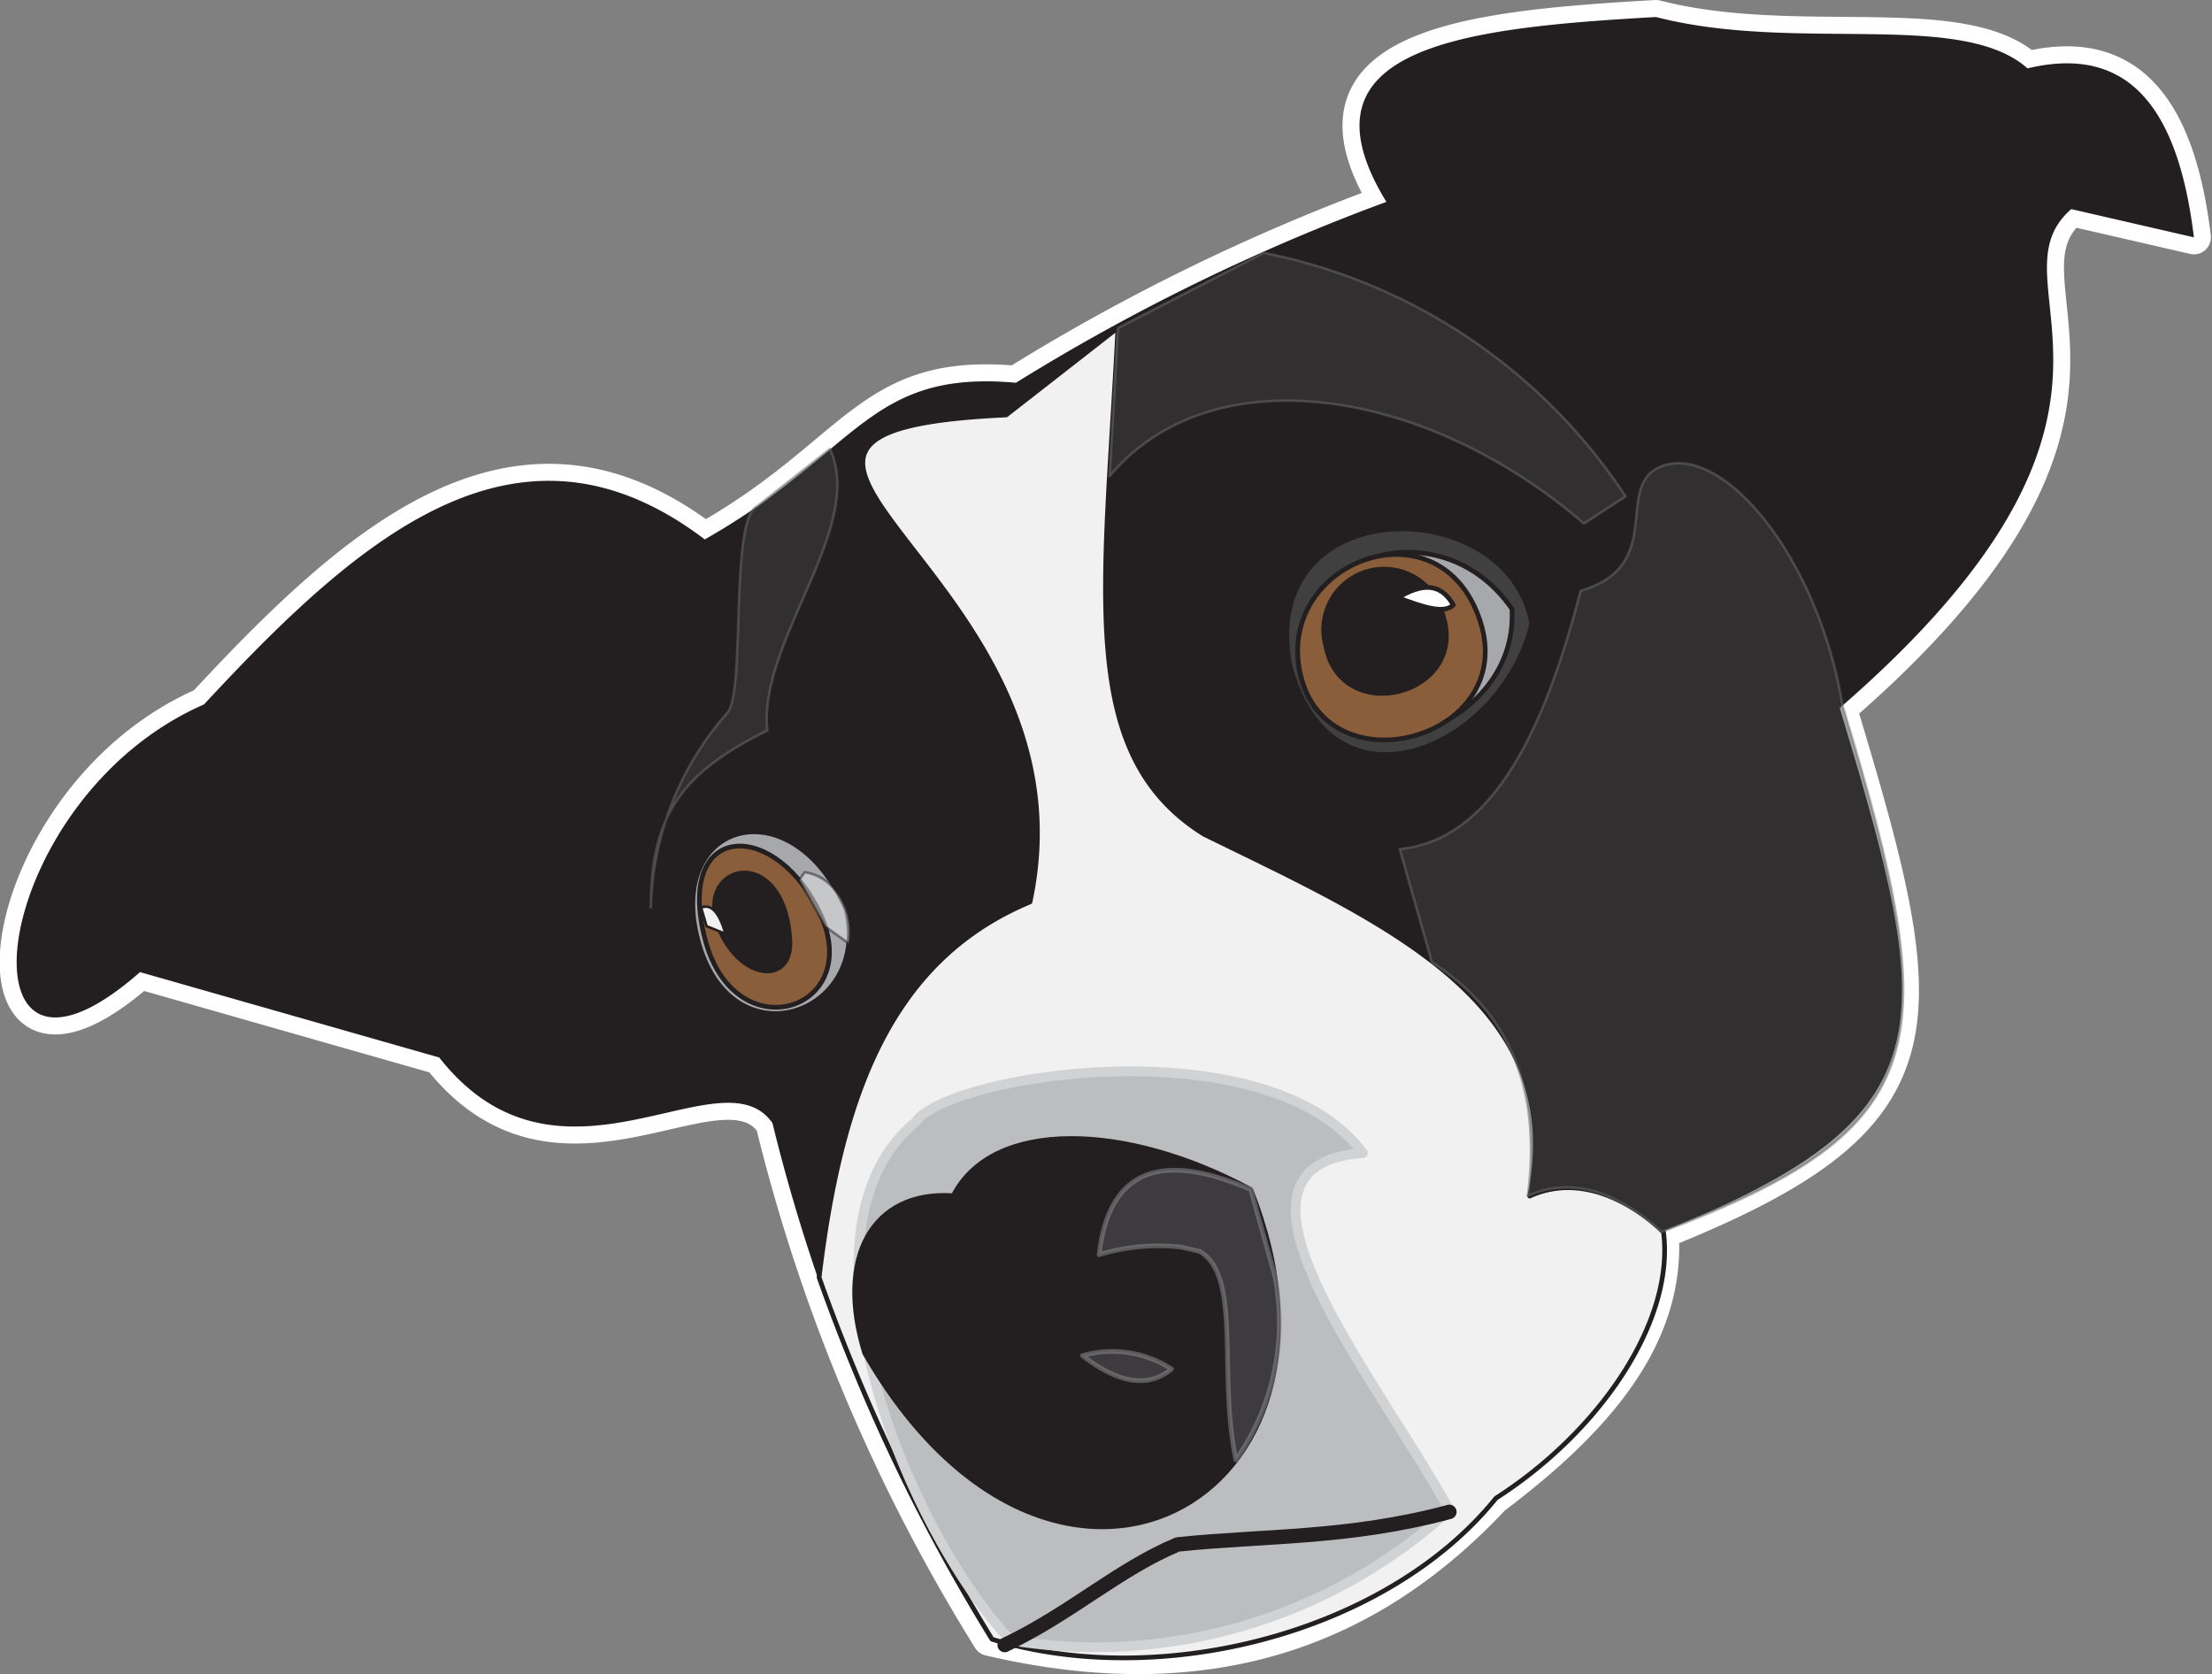 <svg id="Layer_1" data-name="Layer 1" xmlns="http://www.w3.org/2000/svg" viewBox="0 0 61.14 46.27"><rect x="0" y="0" width="61.14" height="46.27" fill="#808080" stroke="none"/><defs><style>.cls-1,.cls-15,.cls-3{fill:none;}.cls-1{stroke:#fff;stroke-width:0.94px;}.cls-1,.cls-10,.cls-11,.cls-12,.cls-13,.cls-15,.cls-3,.cls-4,.cls-5,.cls-6,.cls-7,.cls-8,.cls-9{stroke-linecap:round;stroke-linejoin:round;}.cls-2,.cls-7{fill:#231f20;}.cls-10,.cls-11,.cls-12,.cls-13,.cls-14,.cls-15,.cls-3,.cls-4,.cls-7,.cls-9{stroke:#231f20;}.cls-10,.cls-11,.cls-12,.cls-3,.cls-4,.cls-7,.cls-8,.cls-9{stroke-width:0.13px;}.cls-13,.cls-4{fill:#f1f1f2;}.cls-5{fill:#bbbdbf;stroke:#d0d2d3;stroke-width:0.27px;}.cls-6,.cls-9{fill:#404041;}.cls-6{stroke:#6d6e70;}.cls-13,.cls-14,.cls-6{stroke-width:0.07px;}.cls-14,.cls-6,.cls-8{opacity:0.5;}.cls-8{fill:#58595b;stroke:#929497;}.cls-10{fill:#a6a8ab;}.cls-11{fill:#8a5d3b;}.cls-12{fill:#fff;}.cls-14{fill:#e6e7e8;stroke-miterlimit:10;}.cls-15{stroke-width:0.4px;}</style></defs><title>ragacs</title><g id="ragacsFej"><path id="outline" class="cls-1" d="M46.29,34.58C54.23,31.39,53.9,29,51.21,20.1c9.58-8.31,4-11.7,6.4-13.79L61,7.09c-.41-3.38-1.68-5.37-4.6-4.67C54.57.79,50,2,46.13,1c-5.24.3-10.09.8-7.45,5.11a56.32,56.32,0,0,0-10.24,5c-4.1-.37-4.36,1.93-8.6,4.33C14.69,11.53,10.31,15.35,6,20-.06,22.65-1,32,4.23,27.4l8.27,2.36c3.33,4.24,7.79-.21,9.21,1.81a49,49,0,0,0,6,14.26c6.21,1.45,10.6-.35,13.93-3.9C44.45,39.81,46.5,37.5,46.29,34.58Z" transform="translate(-0.36 -0.53)"/><path id="outline-2" data-name="outline" class="cls-2" d="M46.29,34.58C54.23,31.39,53.9,29,51.21,20.1c9.58-8.31,4-11.7,6.4-13.79L61,7.09c-.41-3.38-1.68-5.37-4.6-4.67C54.57.79,50,2,46.13,1c-5.24.3-10.09.8-7.45,5.11a56.32,56.32,0,0,0-10.24,5c-4.1-.37-4.36,1.93-8.6,4.33C14.69,11.53,10.31,15.35,6,20-.06,22.65-1,32,4.23,27.4l8.27,2.36c3.33,4.24,7.79-.21,9.21,1.81a49,49,0,0,0,6,14.26c6.21,1.45,10.6-.35,13.93-3.9C44.45,39.81,46.5,37.5,46.29,34.58Z" transform="translate(-0.36 -0.53)"/><path class="cls-3" d="M19.47,26.37c1.25,4,5.08,2.1,4.59-.52C23.38,22.64,18.57,22.12,19.47,26.37Z" transform="translate(-0.36 -0.53)"/><path id="arc" class="cls-4" d="M28.17,12c-10.13.47,2.6,4.37.66,13.46C25,27.06,23.61,30.76,23,35.84a52.82,52.82,0,0,0,4.78,10c4.65,1.42,10.91-.16,13.93-3.9,2.87-1.84,4.94-4.88,4.63-7.35,0,0-1.78-1.87-3.7-1,1.14-5.38-4.13-7.61-9-10-3.56-2.22-2.74-6.71-2.38-14Z" transform="translate(-0.36 -0.53)"/><path class="cls-5" d="M25.66,31.55c.86-1.31,9.71-2.71,12.37.85-4.53.34.4,6.23,2.39,9.87a14.53,14.53,0,0,1-12.13,3.6C25.31,42.65,22.09,34.5,25.66,31.55Z" transform="translate(-0.36 -0.53)"/><path class="cls-6" d="M23.3,12.94c1,2.15-2,5.34-1.73,7.78-2.22,1.11-3.23,2.2-3.22,4.89a8.43,8.43,0,0,1,2.11-5.37c.52-.58.06-5.36.83-5.72Z" transform="translate(-0.36 -0.53)"/><path class="cls-6" d="M35.29,7.52a15.59,15.59,0,0,1,10,6.73L44.14,15c-4.38-3.78-10.3-4.67-13.11-1.31l.23-4.09Z" transform="translate(-0.36 -0.53)"/><path class="cls-6" d="M46.34,13.4c1.68-.56,4.27,2.53,4.95,6.64,2.84,9.37,2.61,11.67-5,14.54q-1.95-1.76-3.7-1c.4-3.09-.62-5.15-2.65-6.45L39.05,24c2.56-.25,4-3.28,5-7.14C46.49,16.15,44.88,13.89,46.34,13.4Z" transform="translate(-0.36 -0.53)"/><path class="cls-7" d="M24.26,37.93c5.17,9,14.11,4.12,10.67-4.52-3.46-1.87-7.14-1.95-8.22.17C24.45,33.43,23.45,35.31,24.26,37.93Z" transform="translate(-0.36 -0.53)"/><path class="cls-8" d="M34.93,33.41l.66,2.36a6.6,6.6,0,0,1-1.07,5.11c-.5-2.37.17-5.08-1-5.76L33,35a5.67,5.67,0,0,0-2.26.21Q31.13,31.76,34.93,33.41Z" transform="translate(-0.36 -0.53)"/><path class="cls-8" d="M30.28,38c1,.78,1.83.9,2.46.37A3,3,0,0,0,30.28,38Z" transform="translate(-0.36 -0.53)"/><path class="cls-9" d="M36,18.88c1.16,4.42,5.88,2.32,6.7-1.11C42.05,14.13,35.15,14.08,36,18.88Z" transform="translate(-0.36 -0.53)"/><path class="cls-10" d="M36.27,19c.56,3.46,6.09,1.88,5.88-1.64C40.11,14.42,35.79,16,36.27,19Z" transform="translate(-0.36 -0.53)"/><path class="cls-11" d="M36.27,19c.6,3.45,6.09,2,5-1.31S35.75,16,36.27,19Z" transform="translate(-0.36 -0.53)"/><path class="cls-7" d="M37,18.35c.41,2.32,4,1.38,3.23-.85A1.67,1.67,0,0,0,37,18.35Z" transform="translate(-0.36 -0.53)"/><path class="cls-12" d="M39,17.05c.62-.37,1.16-.45,1.53.2C40.28,17.51,39.68,17.31,39,17.05Z" transform="translate(-0.36 -0.53)"/><path class="cls-10" d="M19.65,26.52c-.88-3.31,2.61-4.28,4.1-.85C24.44,28.6,20.56,29.94,19.65,26.52Z" transform="translate(-0.36 -0.53)"/><path class="cls-11" d="M19.85,26.5c-.83-3.18,1.79-3.36,3.09-.9C24.43,28.41,20.69,29.69,19.85,26.5Z" transform="translate(-0.36 -0.53)"/><path class="cls-7" d="M20.28,26.29c.63,1.37,2,1.43,1.91.2C22,23.74,19.43,24.44,20.28,26.29Z" transform="translate(-0.36 -0.53)"/><path class="cls-13" d="M19.89,26.13l.52.21c-.17-.6-.4-.84-.67-.72Z" transform="translate(-0.36 -0.53)"/><path class="cls-14" d="M22.6,24.64a1.26,1.26,0,0,1,.77.41,1.82,1.82,0,0,1,.45,1.56l-.65-.47-.72-1.29Z" transform="translate(-0.36 -0.53)"/><path class="cls-15" d="M28.13,46c1.83-.87,3.13-2.09,4.78-2.78,2.36-.25,4.72-.15,7.51-.9" transform="translate(-0.36 -0.53)"/></g></svg>